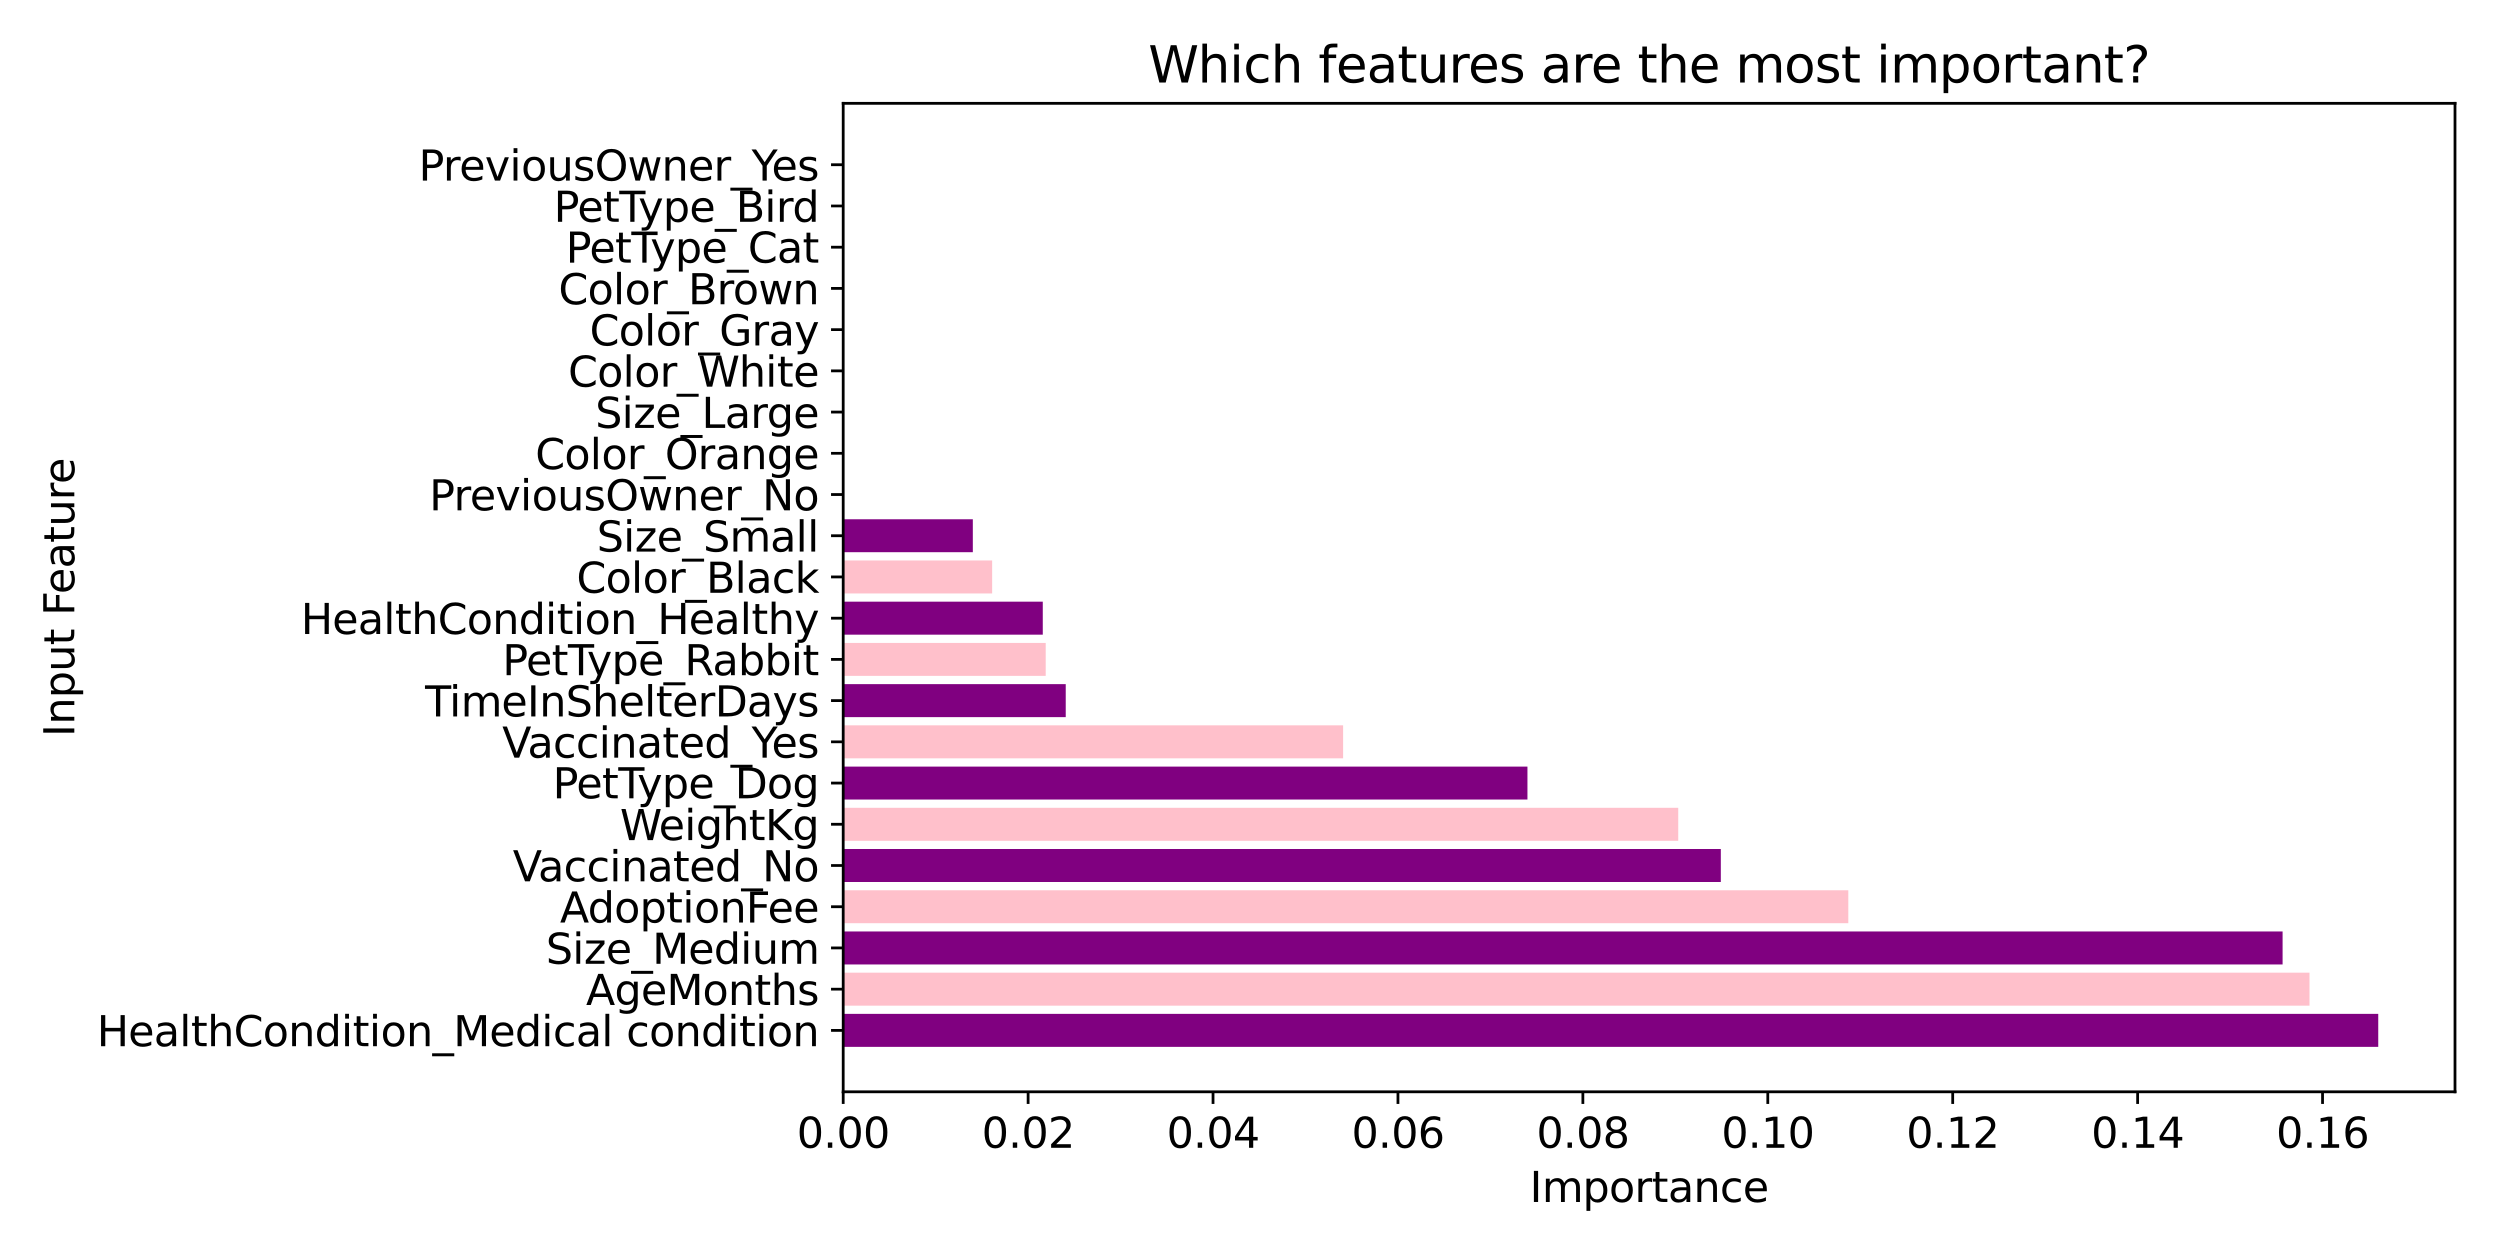 <?xml version="1.0" encoding="utf-8" standalone="no"?>
<!DOCTYPE svg PUBLIC "-//W3C//DTD SVG 1.1//EN"
  "http://www.w3.org/Graphics/SVG/1.1/DTD/svg11.dtd">
<svg xmlns:xlink="http://www.w3.org/1999/xlink" width="720pt" height="360pt" viewBox="0 0 720 360" xmlns="http://www.w3.org/2000/svg" version="1.1">
 <defs>
  <style type="text/css">*{stroke-linejoin: round; stroke-linecap: butt}</style>
 </defs>
 <g id="figure_1">
  <g id="patch_1">
   <path d="M 0 360 
L 720 360 
L 720 0 
L 0 0 
z
" style="fill: #ffffff"/>
  </g>
  <g id="axes_1">
   <g id="patch_2">
    <path d="M 242.84 314.44 
L 707.04 314.44 
L 707.04 29.76 
L 242.84 29.76 
z
" style="fill: #ffffff"/>
   </g>
   <g id="patch_3">
    <path d="M 242.84 301.5 
L 684.935 301.5 
L 684.935 292.003 
L 242.84 292.003 
z
" clip-path="url(#pe2d2acebce)" style="fill: #800080"/>
   </g>
   <g id="patch_4">
    <path d="M 242.84 289.628 
L 665.137 289.628 
L 665.137 280.131 
L 242.84 280.131 
z
" clip-path="url(#pe2d2acebce)" style="fill: #ffc0cb"/>
   </g>
   <g id="patch_5">
    <path d="M 242.84 277.757 
L 657.387 277.757 
L 657.387 268.26 
L 242.84 268.26 
z
" clip-path="url(#pe2d2acebce)" style="fill: #800080"/>
   </g>
   <g id="patch_6">
    <path d="M 242.84 265.885 
L 532.309 265.885 
L 532.309 256.388 
L 242.84 256.388 
z
" clip-path="url(#pe2d2acebce)" style="fill: #ffc0cb"/>
   </g>
   <g id="patch_7">
    <path d="M 242.84 254.014 
L 495.596 254.014 
L 495.596 244.517 
L 242.84 244.517 
z
" clip-path="url(#pe2d2acebce)" style="fill: #800080"/>
   </g>
   <g id="patch_8">
    <path d="M 242.84 242.142 
L 483.33 242.142 
L 483.33 232.645 
L 242.84 232.645 
z
" clip-path="url(#pe2d2acebce)" style="fill: #ffc0cb"/>
   </g>
   <g id="patch_9">
    <path d="M 242.84 230.271 
L 439.904 230.271 
L 439.904 220.773 
L 242.84 220.773 
z
" clip-path="url(#pe2d2acebce)" style="fill: #800080"/>
   </g>
   <g id="patch_10">
    <path d="M 242.84 218.399 
L 386.817 218.399 
L 386.817 208.902 
L 242.84 208.902 
z
" clip-path="url(#pe2d2acebce)" style="fill: #ffc0cb"/>
   </g>
   <g id="patch_11">
    <path d="M 242.84 206.528 
L 306.932 206.528 
L 306.932 197.03 
L 242.84 197.03 
z
" clip-path="url(#pe2d2acebce)" style="fill: #800080"/>
   </g>
   <g id="patch_12">
    <path d="M 242.84 194.656 
L 301.166 194.656 
L 301.166 185.159 
L 242.84 185.159 
z
" clip-path="url(#pe2d2acebce)" style="fill: #ffc0cb"/>
   </g>
   <g id="patch_13">
    <path d="M 242.84 182.784 
L 300.32 182.784 
L 300.32 173.287 
L 242.84 173.287 
z
" clip-path="url(#pe2d2acebce)" style="fill: #800080"/>
   </g>
   <g id="patch_14">
    <path d="M 242.84 170.913 
L 285.738 170.913 
L 285.738 161.416 
L 242.84 161.416 
z
" clip-path="url(#pe2d2acebce)" style="fill: #ffc0cb"/>
   </g>
   <g id="patch_15">
    <path d="M 242.84 159.041 
L 280.175 159.041 
L 280.175 149.544 
L 242.84 149.544 
z
" clip-path="url(#pe2d2acebce)" style="fill: #800080"/>
   </g>
   <g id="patch_16">
    <path d="M 242.84 147.17 
L 242.84 147.17 
L 242.84 137.672 
L 242.84 137.672 
z
" clip-path="url(#pe2d2acebce)" style="fill: #ffc0cb"/>
   </g>
   <g id="patch_17">
    <path d="M 242.84 135.298 
L 242.84 135.298 
L 242.84 125.801 
L 242.84 125.801 
z
" clip-path="url(#pe2d2acebce)" style="fill: #800080"/>
   </g>
   <g id="patch_18">
    <path d="M 242.84 123.427 
L 242.84 123.427 
L 242.84 113.929 
L 242.84 113.929 
z
" clip-path="url(#pe2d2acebce)" style="fill: #ffc0cb"/>
   </g>
   <g id="patch_19">
    <path d="M 242.84 111.555 
L 242.84 111.555 
L 242.84 102.058 
L 242.84 102.058 
z
" clip-path="url(#pe2d2acebce)" style="fill: #800080"/>
   </g>
   <g id="patch_20">
    <path d="M 242.84 99.683 
L 242.84 99.683 
L 242.84 90.186 
L 242.84 90.186 
z
" clip-path="url(#pe2d2acebce)" style="fill: #ffc0cb"/>
   </g>
   <g id="patch_21">
    <path d="M 242.84 87.812 
L 242.84 87.812 
L 242.84 78.315 
L 242.84 78.315 
z
" clip-path="url(#pe2d2acebce)" style="fill: #800080"/>
   </g>
   <g id="patch_22">
    <path d="M 242.84 75.94 
L 242.84 75.94 
L 242.84 66.443 
L 242.84 66.443 
z
" clip-path="url(#pe2d2acebce)" style="fill: #ffc0cb"/>
   </g>
   <g id="patch_23">
    <path d="M 242.84 64.069 
L 242.84 64.069 
L 242.84 54.572 
L 242.84 54.572 
z
" clip-path="url(#pe2d2acebce)" style="fill: #800080"/>
   </g>
   <g id="patch_24">
    <path d="M 242.84 52.197 
L 242.84 52.197 
L 242.84 42.7 
L 242.84 42.7 
z
" clip-path="url(#pe2d2acebce)" style="fill: #ffc0cb"/>
   </g>
   <g id="matplotlib.axis_1">
    <g id="xtick_1">
     <g id="line2d_1">
      <defs>
       <path id="meb80428a26" d="M 0 0 
L 0 3.5 
" style="stroke: #000000; stroke-width: 0.8"/>
      </defs>
      <g>
       <use xlink:href="#meb80428a26" x="242.84" y="314.44" style="stroke: #000000; stroke-width: 0.8"/>
      </g>
     </g>
     <g id="text_1">
      <!-- 0.00 -->
      <g transform="translate(229.481 330.558) scale(0.12 -0.12)">
       <defs>
        <path id="DejaVuSans-30" d="M 2034 4250 
Q 1547 4250 1301 3770 
Q 1056 3291 1056 2328 
Q 1056 1369 1301 889 
Q 1547 409 2034 409 
Q 2525 409 2770 889 
Q 3016 1369 3016 2328 
Q 3016 3291 2770 3770 
Q 2525 4250 2034 4250 
z
M 2034 4750 
Q 2819 4750 3233 4129 
Q 3647 3509 3647 2328 
Q 3647 1150 3233 529 
Q 2819 -91 2034 -91 
Q 1250 -91 836 529 
Q 422 1150 422 2328 
Q 422 3509 836 4129 
Q 1250 4750 2034 4750 
z
" transform="scale(0.016)"/>
        <path id="DejaVuSans-2e" d="M 684 794 
L 1344 794 
L 1344 0 
L 684 0 
L 684 794 
z
" transform="scale(0.016)"/>
       </defs>
       <use xlink:href="#DejaVuSans-30"/>
       <use xlink:href="#DejaVuSans-2e" x="63.623"/>
       <use xlink:href="#DejaVuSans-30" x="95.41"/>
       <use xlink:href="#DejaVuSans-30" x="159.033"/>
      </g>
     </g>
    </g>
    <g id="xtick_2">
     <g id="line2d_2">
      <g>
       <use xlink:href="#meb80428a26" x="296.097" y="314.44" style="stroke: #000000; stroke-width: 0.8"/>
      </g>
     </g>
     <g id="text_2">
      <!-- 0.02 -->
      <g transform="translate(282.737 330.558) scale(0.12 -0.12)">
       <defs>
        <path id="DejaVuSans-32" d="M 1228 531 
L 3431 531 
L 3431 0 
L 469 0 
L 469 531 
Q 828 903 1448 1529 
Q 2069 2156 2228 2338 
Q 2531 2678 2651 2914 
Q 2772 3150 2772 3378 
Q 2772 3750 2511 3984 
Q 2250 4219 1831 4219 
Q 1534 4219 1204 4116 
Q 875 4013 500 3803 
L 500 4441 
Q 881 4594 1212 4672 
Q 1544 4750 1819 4750 
Q 2544 4750 2975 4387 
Q 3406 4025 3406 3419 
Q 3406 3131 3298 2873 
Q 3191 2616 2906 2266 
Q 2828 2175 2409 1742 
Q 1991 1309 1228 531 
z
" transform="scale(0.016)"/>
       </defs>
       <use xlink:href="#DejaVuSans-30"/>
       <use xlink:href="#DejaVuSans-2e" x="63.623"/>
       <use xlink:href="#DejaVuSans-30" x="95.41"/>
       <use xlink:href="#DejaVuSans-32" x="159.033"/>
      </g>
     </g>
    </g>
    <g id="xtick_3">
     <g id="line2d_3">
      <g>
       <use xlink:href="#meb80428a26" x="349.353" y="314.44" style="stroke: #000000; stroke-width: 0.8"/>
      </g>
     </g>
     <g id="text_3">
      <!-- 0.04 -->
      <g transform="translate(335.994 330.558) scale(0.12 -0.12)">
       <defs>
        <path id="DejaVuSans-34" d="M 2419 4116 
L 825 1625 
L 2419 1625 
L 2419 4116 
z
M 2253 4666 
L 3047 4666 
L 3047 1625 
L 3713 1625 
L 3713 1100 
L 3047 1100 
L 3047 0 
L 2419 0 
L 2419 1100 
L 313 1100 
L 313 1709 
L 2253 4666 
z
" transform="scale(0.016)"/>
       </defs>
       <use xlink:href="#DejaVuSans-30"/>
       <use xlink:href="#DejaVuSans-2e" x="63.623"/>
       <use xlink:href="#DejaVuSans-30" x="95.41"/>
       <use xlink:href="#DejaVuSans-34" x="159.033"/>
      </g>
     </g>
    </g>
    <g id="xtick_4">
     <g id="line2d_4">
      <g>
       <use xlink:href="#meb80428a26" x="402.61" y="314.44" style="stroke: #000000; stroke-width: 0.8"/>
      </g>
     </g>
     <g id="text_4">
      <!-- 0.06 -->
      <g transform="translate(389.25 330.558) scale(0.12 -0.12)">
       <defs>
        <path id="DejaVuSans-36" d="M 2113 2584 
Q 1688 2584 1439 2293 
Q 1191 2003 1191 1497 
Q 1191 994 1439 701 
Q 1688 409 2113 409 
Q 2538 409 2786 701 
Q 3034 994 3034 1497 
Q 3034 2003 2786 2293 
Q 2538 2584 2113 2584 
z
M 3366 4563 
L 3366 3988 
Q 3128 4100 2886 4159 
Q 2644 4219 2406 4219 
Q 1781 4219 1451 3797 
Q 1122 3375 1075 2522 
Q 1259 2794 1537 2939 
Q 1816 3084 2150 3084 
Q 2853 3084 3261 2657 
Q 3669 2231 3669 1497 
Q 3669 778 3244 343 
Q 2819 -91 2113 -91 
Q 1303 -91 875 529 
Q 447 1150 447 2328 
Q 447 3434 972 4092 
Q 1497 4750 2381 4750 
Q 2619 4750 2861 4703 
Q 3103 4656 3366 4563 
z
" transform="scale(0.016)"/>
       </defs>
       <use xlink:href="#DejaVuSans-30"/>
       <use xlink:href="#DejaVuSans-2e" x="63.623"/>
       <use xlink:href="#DejaVuSans-30" x="95.41"/>
       <use xlink:href="#DejaVuSans-36" x="159.033"/>
      </g>
     </g>
    </g>
    <g id="xtick_5">
     <g id="line2d_5">
      <g>
       <use xlink:href="#meb80428a26" x="455.866" y="314.44" style="stroke: #000000; stroke-width: 0.8"/>
      </g>
     </g>
     <g id="text_5">
      <!-- 0.08 -->
      <g transform="translate(442.507 330.558) scale(0.12 -0.12)">
       <defs>
        <path id="DejaVuSans-38" d="M 2034 2216 
Q 1584 2216 1326 1975 
Q 1069 1734 1069 1313 
Q 1069 891 1326 650 
Q 1584 409 2034 409 
Q 2484 409 2743 651 
Q 3003 894 3003 1313 
Q 3003 1734 2745 1975 
Q 2488 2216 2034 2216 
z
M 1403 2484 
Q 997 2584 770 2862 
Q 544 3141 544 3541 
Q 544 4100 942 4425 
Q 1341 4750 2034 4750 
Q 2731 4750 3128 4425 
Q 3525 4100 3525 3541 
Q 3525 3141 3298 2862 
Q 3072 2584 2669 2484 
Q 3125 2378 3379 2068 
Q 3634 1759 3634 1313 
Q 3634 634 3220 271 
Q 2806 -91 2034 -91 
Q 1263 -91 848 271 
Q 434 634 434 1313 
Q 434 1759 690 2068 
Q 947 2378 1403 2484 
z
M 1172 3481 
Q 1172 3119 1398 2916 
Q 1625 2713 2034 2713 
Q 2441 2713 2670 2916 
Q 2900 3119 2900 3481 
Q 2900 3844 2670 4047 
Q 2441 4250 2034 4250 
Q 1625 4250 1398 4047 
Q 1172 3844 1172 3481 
z
" transform="scale(0.016)"/>
       </defs>
       <use xlink:href="#DejaVuSans-30"/>
       <use xlink:href="#DejaVuSans-2e" x="63.623"/>
       <use xlink:href="#DejaVuSans-30" x="95.41"/>
       <use xlink:href="#DejaVuSans-38" x="159.033"/>
      </g>
     </g>
    </g>
    <g id="xtick_6">
     <g id="line2d_6">
      <g>
       <use xlink:href="#meb80428a26" x="509.123" y="314.44" style="stroke: #000000; stroke-width: 0.8"/>
      </g>
     </g>
     <g id="text_6">
      <!-- 0.10 -->
      <g transform="translate(495.763 330.558) scale(0.12 -0.12)">
       <defs>
        <path id="DejaVuSans-31" d="M 794 531 
L 1825 531 
L 1825 4091 
L 703 3866 
L 703 4441 
L 1819 4666 
L 2450 4666 
L 2450 531 
L 3481 531 
L 3481 0 
L 794 0 
L 794 531 
z
" transform="scale(0.016)"/>
       </defs>
       <use xlink:href="#DejaVuSans-30"/>
       <use xlink:href="#DejaVuSans-2e" x="63.623"/>
       <use xlink:href="#DejaVuSans-31" x="95.41"/>
       <use xlink:href="#DejaVuSans-30" x="159.033"/>
      </g>
     </g>
    </g>
    <g id="xtick_7">
     <g id="line2d_7">
      <g>
       <use xlink:href="#meb80428a26" x="562.379" y="314.44" style="stroke: #000000; stroke-width: 0.8"/>
      </g>
     </g>
     <g id="text_7">
      <!-- 0.12 -->
      <g transform="translate(549.02 330.558) scale(0.12 -0.12)">
       <use xlink:href="#DejaVuSans-30"/>
       <use xlink:href="#DejaVuSans-2e" x="63.623"/>
       <use xlink:href="#DejaVuSans-31" x="95.41"/>
       <use xlink:href="#DejaVuSans-32" x="159.033"/>
      </g>
     </g>
    </g>
    <g id="xtick_8">
     <g id="line2d_8">
      <g>
       <use xlink:href="#meb80428a26" x="615.636" y="314.44" style="stroke: #000000; stroke-width: 0.8"/>
      </g>
     </g>
     <g id="text_8">
      <!-- 0.14 -->
      <g transform="translate(602.276 330.558) scale(0.12 -0.12)">
       <use xlink:href="#DejaVuSans-30"/>
       <use xlink:href="#DejaVuSans-2e" x="63.623"/>
       <use xlink:href="#DejaVuSans-31" x="95.41"/>
       <use xlink:href="#DejaVuSans-34" x="159.033"/>
      </g>
     </g>
    </g>
    <g id="xtick_9">
     <g id="line2d_9">
      <g>
       <use xlink:href="#meb80428a26" x="668.892" y="314.44" style="stroke: #000000; stroke-width: 0.8"/>
      </g>
     </g>
     <g id="text_9">
      <!-- 0.16 -->
      <g transform="translate(655.533 330.558) scale(0.12 -0.12)">
       <use xlink:href="#DejaVuSans-30"/>
       <use xlink:href="#DejaVuSans-2e" x="63.623"/>
       <use xlink:href="#DejaVuSans-31" x="95.41"/>
       <use xlink:href="#DejaVuSans-36" x="159.033"/>
      </g>
     </g>
    </g>
    <g id="text_10">
     <!-- Importance -->
     <g transform="translate(440.556 346.172) scale(0.12 -0.12)">
      <defs>
       <path id="DejaVuSans-49" d="M 628 4666 
L 1259 4666 
L 1259 0 
L 628 0 
L 628 4666 
z
" transform="scale(0.016)"/>
       <path id="DejaVuSans-6d" d="M 3328 2828 
Q 3544 3216 3844 3400 
Q 4144 3584 4550 3584 
Q 5097 3584 5394 3201 
Q 5691 2819 5691 2113 
L 5691 0 
L 5113 0 
L 5113 2094 
Q 5113 2597 4934 2840 
Q 4756 3084 4391 3084 
Q 3944 3084 3684 2787 
Q 3425 2491 3425 1978 
L 3425 0 
L 2847 0 
L 2847 2094 
Q 2847 2600 2669 2842 
Q 2491 3084 2119 3084 
Q 1678 3084 1418 2786 
Q 1159 2488 1159 1978 
L 1159 0 
L 581 0 
L 581 3500 
L 1159 3500 
L 1159 2956 
Q 1356 3278 1631 3431 
Q 1906 3584 2284 3584 
Q 2666 3584 2933 3390 
Q 3200 3197 3328 2828 
z
" transform="scale(0.016)"/>
       <path id="DejaVuSans-70" d="M 1159 525 
L 1159 -1331 
L 581 -1331 
L 581 3500 
L 1159 3500 
L 1159 2969 
Q 1341 3281 1617 3432 
Q 1894 3584 2278 3584 
Q 2916 3584 3314 3078 
Q 3713 2572 3713 1747 
Q 3713 922 3314 415 
Q 2916 -91 2278 -91 
Q 1894 -91 1617 61 
Q 1341 213 1159 525 
z
M 3116 1747 
Q 3116 2381 2855 2742 
Q 2594 3103 2138 3103 
Q 1681 3103 1420 2742 
Q 1159 2381 1159 1747 
Q 1159 1113 1420 752 
Q 1681 391 2138 391 
Q 2594 391 2855 752 
Q 3116 1113 3116 1747 
z
" transform="scale(0.016)"/>
       <path id="DejaVuSans-6f" d="M 1959 3097 
Q 1497 3097 1228 2736 
Q 959 2375 959 1747 
Q 959 1119 1226 758 
Q 1494 397 1959 397 
Q 2419 397 2687 759 
Q 2956 1122 2956 1747 
Q 2956 2369 2687 2733 
Q 2419 3097 1959 3097 
z
M 1959 3584 
Q 2709 3584 3137 3096 
Q 3566 2609 3566 1747 
Q 3566 888 3137 398 
Q 2709 -91 1959 -91 
Q 1206 -91 779 398 
Q 353 888 353 1747 
Q 353 2609 779 3096 
Q 1206 3584 1959 3584 
z
" transform="scale(0.016)"/>
       <path id="DejaVuSans-72" d="M 2631 2963 
Q 2534 3019 2420 3045 
Q 2306 3072 2169 3072 
Q 1681 3072 1420 2755 
Q 1159 2438 1159 1844 
L 1159 0 
L 581 0 
L 581 3500 
L 1159 3500 
L 1159 2956 
Q 1341 3275 1631 3429 
Q 1922 3584 2338 3584 
Q 2397 3584 2469 3576 
Q 2541 3569 2628 3553 
L 2631 2963 
z
" transform="scale(0.016)"/>
       <path id="DejaVuSans-74" d="M 1172 4494 
L 1172 3500 
L 2356 3500 
L 2356 3053 
L 1172 3053 
L 1172 1153 
Q 1172 725 1289 603 
Q 1406 481 1766 481 
L 2356 481 
L 2356 0 
L 1766 0 
Q 1100 0 847 248 
Q 594 497 594 1153 
L 594 3053 
L 172 3053 
L 172 3500 
L 594 3500 
L 594 4494 
L 1172 4494 
z
" transform="scale(0.016)"/>
       <path id="DejaVuSans-61" d="M 2194 1759 
Q 1497 1759 1228 1600 
Q 959 1441 959 1056 
Q 959 750 1161 570 
Q 1363 391 1709 391 
Q 2188 391 2477 730 
Q 2766 1069 2766 1631 
L 2766 1759 
L 2194 1759 
z
M 3341 1997 
L 3341 0 
L 2766 0 
L 2766 531 
Q 2569 213 2275 61 
Q 1981 -91 1556 -91 
Q 1019 -91 701 211 
Q 384 513 384 1019 
Q 384 1609 779 1909 
Q 1175 2209 1959 2209 
L 2766 2209 
L 2766 2266 
Q 2766 2663 2505 2880 
Q 2244 3097 1772 3097 
Q 1472 3097 1187 3025 
Q 903 2953 641 2809 
L 641 3341 
Q 956 3463 1253 3523 
Q 1550 3584 1831 3584 
Q 2591 3584 2966 3190 
Q 3341 2797 3341 1997 
z
" transform="scale(0.016)"/>
       <path id="DejaVuSans-6e" d="M 3513 2113 
L 3513 0 
L 2938 0 
L 2938 2094 
Q 2938 2591 2744 2837 
Q 2550 3084 2163 3084 
Q 1697 3084 1428 2787 
Q 1159 2491 1159 1978 
L 1159 0 
L 581 0 
L 581 3500 
L 1159 3500 
L 1159 2956 
Q 1366 3272 1645 3428 
Q 1925 3584 2291 3584 
Q 2894 3584 3203 3211 
Q 3513 2838 3513 2113 
z
" transform="scale(0.016)"/>
       <path id="DejaVuSans-63" d="M 3122 3366 
L 3122 2828 
Q 2878 2963 2633 3030 
Q 2388 3097 2138 3097 
Q 1578 3097 1268 2742 
Q 959 2388 959 1747 
Q 959 1106 1268 751 
Q 1578 397 2138 397 
Q 2388 397 2633 464 
Q 2878 531 3122 666 
L 3122 134 
Q 2881 22 2623 -34 
Q 2366 -91 2075 -91 
Q 1284 -91 818 406 
Q 353 903 353 1747 
Q 353 2603 823 3093 
Q 1294 3584 2113 3584 
Q 2378 3584 2631 3529 
Q 2884 3475 3122 3366 
z
" transform="scale(0.016)"/>
       <path id="DejaVuSans-65" d="M 3597 1894 
L 3597 1613 
L 953 1613 
Q 991 1019 1311 708 
Q 1631 397 2203 397 
Q 2534 397 2845 478 
Q 3156 559 3463 722 
L 3463 178 
Q 3153 47 2828 -22 
Q 2503 -91 2169 -91 
Q 1331 -91 842 396 
Q 353 884 353 1716 
Q 353 2575 817 3079 
Q 1281 3584 2069 3584 
Q 2775 3584 3186 3129 
Q 3597 2675 3597 1894 
z
M 3022 2063 
Q 3016 2534 2758 2815 
Q 2500 3097 2075 3097 
Q 1594 3097 1305 2825 
Q 1016 2553 972 2059 
L 3022 2063 
z
" transform="scale(0.016)"/>
      </defs>
      <use xlink:href="#DejaVuSans-49"/>
      <use xlink:href="#DejaVuSans-6d" x="29.492"/>
      <use xlink:href="#DejaVuSans-70" x="126.904"/>
      <use xlink:href="#DejaVuSans-6f" x="190.381"/>
      <use xlink:href="#DejaVuSans-72" x="251.562"/>
      <use xlink:href="#DejaVuSans-74" x="292.676"/>
      <use xlink:href="#DejaVuSans-61" x="331.885"/>
      <use xlink:href="#DejaVuSans-6e" x="393.164"/>
      <use xlink:href="#DejaVuSans-63" x="456.543"/>
      <use xlink:href="#DejaVuSans-65" x="511.523"/>
     </g>
    </g>
   </g>
   <g id="matplotlib.axis_2">
    <g id="ytick_1">
     <g id="line2d_10">
      <defs>
       <path id="m327d551a39" d="M 0 0 
L -3.5 0 
" style="stroke: #000000; stroke-width: 0.8"/>
      </defs>
      <g>
       <use xlink:href="#m327d551a39" x="242.84" y="296.751" style="stroke: #000000; stroke-width: 0.8"/>
      </g>
     </g>
     <g id="text_11">
      <!-- HealthCondition_Medical condition -->
      <g transform="translate(27.899 301.31) scale(0.12 -0.12)">
       <defs>
        <path id="DejaVuSans-48" d="M 628 4666 
L 1259 4666 
L 1259 2753 
L 3553 2753 
L 3553 4666 
L 4184 4666 
L 4184 0 
L 3553 0 
L 3553 2222 
L 1259 2222 
L 1259 0 
L 628 0 
L 628 4666 
z
" transform="scale(0.016)"/>
        <path id="DejaVuSans-6c" d="M 603 4863 
L 1178 4863 
L 1178 0 
L 603 0 
L 603 4863 
z
" transform="scale(0.016)"/>
        <path id="DejaVuSans-68" d="M 3513 2113 
L 3513 0 
L 2938 0 
L 2938 2094 
Q 2938 2591 2744 2837 
Q 2550 3084 2163 3084 
Q 1697 3084 1428 2787 
Q 1159 2491 1159 1978 
L 1159 0 
L 581 0 
L 581 4863 
L 1159 4863 
L 1159 2956 
Q 1366 3272 1645 3428 
Q 1925 3584 2291 3584 
Q 2894 3584 3203 3211 
Q 3513 2838 3513 2113 
z
" transform="scale(0.016)"/>
        <path id="DejaVuSans-43" d="M 4122 4306 
L 4122 3641 
Q 3803 3938 3442 4084 
Q 3081 4231 2675 4231 
Q 1875 4231 1450 3742 
Q 1025 3253 1025 2328 
Q 1025 1406 1450 917 
Q 1875 428 2675 428 
Q 3081 428 3442 575 
Q 3803 722 4122 1019 
L 4122 359 
Q 3791 134 3420 21 
Q 3050 -91 2638 -91 
Q 1578 -91 968 557 
Q 359 1206 359 2328 
Q 359 3453 968 4101 
Q 1578 4750 2638 4750 
Q 3056 4750 3426 4639 
Q 3797 4528 4122 4306 
z
" transform="scale(0.016)"/>
        <path id="DejaVuSans-64" d="M 2906 2969 
L 2906 4863 
L 3481 4863 
L 3481 0 
L 2906 0 
L 2906 525 
Q 2725 213 2448 61 
Q 2172 -91 1784 -91 
Q 1150 -91 751 415 
Q 353 922 353 1747 
Q 353 2572 751 3078 
Q 1150 3584 1784 3584 
Q 2172 3584 2448 3432 
Q 2725 3281 2906 2969 
z
M 947 1747 
Q 947 1113 1208 752 
Q 1469 391 1925 391 
Q 2381 391 2643 752 
Q 2906 1113 2906 1747 
Q 2906 2381 2643 2742 
Q 2381 3103 1925 3103 
Q 1469 3103 1208 2742 
Q 947 2381 947 1747 
z
" transform="scale(0.016)"/>
        <path id="DejaVuSans-69" d="M 603 3500 
L 1178 3500 
L 1178 0 
L 603 0 
L 603 3500 
z
M 603 4863 
L 1178 4863 
L 1178 4134 
L 603 4134 
L 603 4863 
z
" transform="scale(0.016)"/>
        <path id="DejaVuSans-5f" d="M 3263 -1063 
L 3263 -1509 
L -63 -1509 
L -63 -1063 
L 3263 -1063 
z
" transform="scale(0.016)"/>
        <path id="DejaVuSans-4d" d="M 628 4666 
L 1569 4666 
L 2759 1491 
L 3956 4666 
L 4897 4666 
L 4897 0 
L 4281 0 
L 4281 4097 
L 3078 897 
L 2444 897 
L 1241 4097 
L 1241 0 
L 628 0 
L 628 4666 
z
" transform="scale(0.016)"/>
        <path id="DejaVuSans-20" transform="scale(0.016)"/>
       </defs>
       <use xlink:href="#DejaVuSans-48"/>
       <use xlink:href="#DejaVuSans-65" x="75.195"/>
       <use xlink:href="#DejaVuSans-61" x="136.719"/>
       <use xlink:href="#DejaVuSans-6c" x="197.998"/>
       <use xlink:href="#DejaVuSans-74" x="225.781"/>
       <use xlink:href="#DejaVuSans-68" x="264.99"/>
       <use xlink:href="#DejaVuSans-43" x="328.369"/>
       <use xlink:href="#DejaVuSans-6f" x="398.193"/>
       <use xlink:href="#DejaVuSans-6e" x="459.375"/>
       <use xlink:href="#DejaVuSans-64" x="522.754"/>
       <use xlink:href="#DejaVuSans-69" x="586.23"/>
       <use xlink:href="#DejaVuSans-74" x="614.014"/>
       <use xlink:href="#DejaVuSans-69" x="653.223"/>
       <use xlink:href="#DejaVuSans-6f" x="681.006"/>
       <use xlink:href="#DejaVuSans-6e" x="742.188"/>
       <use xlink:href="#DejaVuSans-5f" x="805.566"/>
       <use xlink:href="#DejaVuSans-4d" x="855.566"/>
       <use xlink:href="#DejaVuSans-65" x="941.846"/>
       <use xlink:href="#DejaVuSans-64" x="1003.369"/>
       <use xlink:href="#DejaVuSans-69" x="1066.846"/>
       <use xlink:href="#DejaVuSans-63" x="1094.629"/>
       <use xlink:href="#DejaVuSans-61" x="1149.609"/>
       <use xlink:href="#DejaVuSans-6c" x="1210.889"/>
       <use xlink:href="#DejaVuSans-20" x="1238.672"/>
       <use xlink:href="#DejaVuSans-63" x="1270.459"/>
       <use xlink:href="#DejaVuSans-6f" x="1325.439"/>
       <use xlink:href="#DejaVuSans-6e" x="1386.621"/>
       <use xlink:href="#DejaVuSans-64" x="1450"/>
       <use xlink:href="#DejaVuSans-69" x="1513.477"/>
       <use xlink:href="#DejaVuSans-74" x="1541.26"/>
       <use xlink:href="#DejaVuSans-69" x="1580.469"/>
       <use xlink:href="#DejaVuSans-6f" x="1608.252"/>
       <use xlink:href="#DejaVuSans-6e" x="1669.434"/>
      </g>
     </g>
    </g>
    <g id="ytick_2">
     <g id="line2d_11">
      <g>
       <use xlink:href="#m327d551a39" x="242.84" y="284.88" style="stroke: #000000; stroke-width: 0.8"/>
      </g>
     </g>
     <g id="text_12">
      <!-- AgeMonths -->
      <g transform="translate(168.768 289.439) scale(0.12 -0.12)">
       <defs>
        <path id="DejaVuSans-41" d="M 2188 4044 
L 1331 1722 
L 3047 1722 
L 2188 4044 
z
M 1831 4666 
L 2547 4666 
L 4325 0 
L 3669 0 
L 3244 1197 
L 1141 1197 
L 716 0 
L 50 0 
L 1831 4666 
z
" transform="scale(0.016)"/>
        <path id="DejaVuSans-67" d="M 2906 1791 
Q 2906 2416 2648 2759 
Q 2391 3103 1925 3103 
Q 1463 3103 1205 2759 
Q 947 2416 947 1791 
Q 947 1169 1205 825 
Q 1463 481 1925 481 
Q 2391 481 2648 825 
Q 2906 1169 2906 1791 
z
M 3481 434 
Q 3481 -459 3084 -895 
Q 2688 -1331 1869 -1331 
Q 1566 -1331 1297 -1286 
Q 1028 -1241 775 -1147 
L 775 -588 
Q 1028 -725 1275 -790 
Q 1522 -856 1778 -856 
Q 2344 -856 2625 -561 
Q 2906 -266 2906 331 
L 2906 616 
Q 2728 306 2450 153 
Q 2172 0 1784 0 
Q 1141 0 747 490 
Q 353 981 353 1791 
Q 353 2603 747 3093 
Q 1141 3584 1784 3584 
Q 2172 3584 2450 3431 
Q 2728 3278 2906 2969 
L 2906 3500 
L 3481 3500 
L 3481 434 
z
" transform="scale(0.016)"/>
        <path id="DejaVuSans-73" d="M 2834 3397 
L 2834 2853 
Q 2591 2978 2328 3040 
Q 2066 3103 1784 3103 
Q 1356 3103 1142 2972 
Q 928 2841 928 2578 
Q 928 2378 1081 2264 
Q 1234 2150 1697 2047 
L 1894 2003 
Q 2506 1872 2764 1633 
Q 3022 1394 3022 966 
Q 3022 478 2636 193 
Q 2250 -91 1575 -91 
Q 1294 -91 989 -36 
Q 684 19 347 128 
L 347 722 
Q 666 556 975 473 
Q 1284 391 1588 391 
Q 1994 391 2212 530 
Q 2431 669 2431 922 
Q 2431 1156 2273 1281 
Q 2116 1406 1581 1522 
L 1381 1569 
Q 847 1681 609 1914 
Q 372 2147 372 2553 
Q 372 3047 722 3315 
Q 1072 3584 1716 3584 
Q 2034 3584 2315 3537 
Q 2597 3491 2834 3397 
z
" transform="scale(0.016)"/>
       </defs>
       <use xlink:href="#DejaVuSans-41"/>
       <use xlink:href="#DejaVuSans-67" x="68.408"/>
       <use xlink:href="#DejaVuSans-65" x="131.885"/>
       <use xlink:href="#DejaVuSans-4d" x="193.408"/>
       <use xlink:href="#DejaVuSans-6f" x="279.688"/>
       <use xlink:href="#DejaVuSans-6e" x="340.869"/>
       <use xlink:href="#DejaVuSans-74" x="404.248"/>
       <use xlink:href="#DejaVuSans-68" x="443.457"/>
       <use xlink:href="#DejaVuSans-73" x="506.836"/>
      </g>
     </g>
    </g>
    <g id="ytick_3">
     <g id="line2d_12">
      <g>
       <use xlink:href="#m327d551a39" x="242.84" y="273.008" style="stroke: #000000; stroke-width: 0.8"/>
      </g>
     </g>
     <g id="text_13">
      <!-- Size_Medium -->
      <g transform="translate(157.223 277.567) scale(0.12 -0.12)">
       <defs>
        <path id="DejaVuSans-53" d="M 3425 4513 
L 3425 3897 
Q 3066 4069 2747 4153 
Q 2428 4238 2131 4238 
Q 1616 4238 1336 4038 
Q 1056 3838 1056 3469 
Q 1056 3159 1242 3001 
Q 1428 2844 1947 2747 
L 2328 2669 
Q 3034 2534 3370 2195 
Q 3706 1856 3706 1288 
Q 3706 609 3251 259 
Q 2797 -91 1919 -91 
Q 1588 -91 1214 -16 
Q 841 59 441 206 
L 441 856 
Q 825 641 1194 531 
Q 1563 422 1919 422 
Q 2459 422 2753 634 
Q 3047 847 3047 1241 
Q 3047 1584 2836 1778 
Q 2625 1972 2144 2069 
L 1759 2144 
Q 1053 2284 737 2584 
Q 422 2884 422 3419 
Q 422 4038 858 4394 
Q 1294 4750 2059 4750 
Q 2388 4750 2728 4690 
Q 3069 4631 3425 4513 
z
" transform="scale(0.016)"/>
        <path id="DejaVuSans-7a" d="M 353 3500 
L 3084 3500 
L 3084 2975 
L 922 459 
L 3084 459 
L 3084 0 
L 275 0 
L 275 525 
L 2438 3041 
L 353 3041 
L 353 3500 
z
" transform="scale(0.016)"/>
        <path id="DejaVuSans-75" d="M 544 1381 
L 544 3500 
L 1119 3500 
L 1119 1403 
Q 1119 906 1312 657 
Q 1506 409 1894 409 
Q 2359 409 2629 706 
Q 2900 1003 2900 1516 
L 2900 3500 
L 3475 3500 
L 3475 0 
L 2900 0 
L 2900 538 
Q 2691 219 2414 64 
Q 2138 -91 1772 -91 
Q 1169 -91 856 284 
Q 544 659 544 1381 
z
M 1991 3584 
L 1991 3584 
z
" transform="scale(0.016)"/>
       </defs>
       <use xlink:href="#DejaVuSans-53"/>
       <use xlink:href="#DejaVuSans-69" x="63.477"/>
       <use xlink:href="#DejaVuSans-7a" x="91.26"/>
       <use xlink:href="#DejaVuSans-65" x="143.75"/>
       <use xlink:href="#DejaVuSans-5f" x="205.273"/>
       <use xlink:href="#DejaVuSans-4d" x="255.273"/>
       <use xlink:href="#DejaVuSans-65" x="341.553"/>
       <use xlink:href="#DejaVuSans-64" x="403.076"/>
       <use xlink:href="#DejaVuSans-69" x="466.553"/>
       <use xlink:href="#DejaVuSans-75" x="494.336"/>
       <use xlink:href="#DejaVuSans-6d" x="557.715"/>
      </g>
     </g>
    </g>
    <g id="ytick_4">
     <g id="line2d_13">
      <g>
       <use xlink:href="#m327d551a39" x="242.84" y="261.137" style="stroke: #000000; stroke-width: 0.8"/>
      </g>
     </g>
     <g id="text_14">
      <!-- AdoptionFee -->
      <g transform="translate(161.268 265.696) scale(0.12 -0.12)">
       <defs>
        <path id="DejaVuSans-46" d="M 628 4666 
L 3309 4666 
L 3309 4134 
L 1259 4134 
L 1259 2759 
L 3109 2759 
L 3109 2228 
L 1259 2228 
L 1259 0 
L 628 0 
L 628 4666 
z
" transform="scale(0.016)"/>
       </defs>
       <use xlink:href="#DejaVuSans-41"/>
       <use xlink:href="#DejaVuSans-64" x="66.658"/>
       <use xlink:href="#DejaVuSans-6f" x="130.135"/>
       <use xlink:href="#DejaVuSans-70" x="191.316"/>
       <use xlink:href="#DejaVuSans-74" x="254.793"/>
       <use xlink:href="#DejaVuSans-69" x="294.002"/>
       <use xlink:href="#DejaVuSans-6f" x="321.785"/>
       <use xlink:href="#DejaVuSans-6e" x="382.967"/>
       <use xlink:href="#DejaVuSans-46" x="446.346"/>
       <use xlink:href="#DejaVuSans-65" x="498.365"/>
       <use xlink:href="#DejaVuSans-65" x="559.889"/>
      </g>
     </g>
    </g>
    <g id="ytick_5">
     <g id="line2d_14">
      <g>
       <use xlink:href="#m327d551a39" x="242.84" y="249.265" style="stroke: #000000; stroke-width: 0.8"/>
      </g>
     </g>
     <g id="text_15">
      <!-- Vaccinated_No -->
      <g transform="translate(147.692 253.824) scale(0.12 -0.12)">
       <defs>
        <path id="DejaVuSans-56" d="M 1831 0 
L 50 4666 
L 709 4666 
L 2188 738 
L 3669 4666 
L 4325 4666 
L 2547 0 
L 1831 0 
z
" transform="scale(0.016)"/>
        <path id="DejaVuSans-4e" d="M 628 4666 
L 1478 4666 
L 3547 763 
L 3547 4666 
L 4159 4666 
L 4159 0 
L 3309 0 
L 1241 3903 
L 1241 0 
L 628 0 
L 628 4666 
z
" transform="scale(0.016)"/>
       </defs>
       <use xlink:href="#DejaVuSans-56"/>
       <use xlink:href="#DejaVuSans-61" x="60.658"/>
       <use xlink:href="#DejaVuSans-63" x="121.938"/>
       <use xlink:href="#DejaVuSans-63" x="176.918"/>
       <use xlink:href="#DejaVuSans-69" x="231.898"/>
       <use xlink:href="#DejaVuSans-6e" x="259.682"/>
       <use xlink:href="#DejaVuSans-61" x="323.061"/>
       <use xlink:href="#DejaVuSans-74" x="384.34"/>
       <use xlink:href="#DejaVuSans-65" x="423.549"/>
       <use xlink:href="#DejaVuSans-64" x="485.072"/>
       <use xlink:href="#DejaVuSans-5f" x="548.549"/>
       <use xlink:href="#DejaVuSans-4e" x="598.549"/>
       <use xlink:href="#DejaVuSans-6f" x="673.354"/>
      </g>
     </g>
    </g>
    <g id="ytick_6">
     <g id="line2d_15">
      <g>
       <use xlink:href="#m327d551a39" x="242.84" y="237.394" style="stroke: #000000; stroke-width: 0.8"/>
      </g>
     </g>
     <g id="text_16">
      <!-- WeightKg -->
      <g transform="translate(178.548 241.953) scale(0.12 -0.12)">
       <defs>
        <path id="DejaVuSans-57" d="M 213 4666 
L 850 4666 
L 1831 722 
L 2809 4666 
L 3519 4666 
L 4500 722 
L 5478 4666 
L 6119 4666 
L 4947 0 
L 4153 0 
L 3169 4050 
L 2175 0 
L 1381 0 
L 213 4666 
z
" transform="scale(0.016)"/>
        <path id="DejaVuSans-4b" d="M 628 4666 
L 1259 4666 
L 1259 2694 
L 3353 4666 
L 4166 4666 
L 1850 2491 
L 4331 0 
L 3500 0 
L 1259 2247 
L 1259 0 
L 628 0 
L 628 4666 
z
" transform="scale(0.016)"/>
       </defs>
       <use xlink:href="#DejaVuSans-57"/>
       <use xlink:href="#DejaVuSans-65" x="93.002"/>
       <use xlink:href="#DejaVuSans-69" x="154.525"/>
       <use xlink:href="#DejaVuSans-67" x="182.309"/>
       <use xlink:href="#DejaVuSans-68" x="245.785"/>
       <use xlink:href="#DejaVuSans-74" x="309.164"/>
       <use xlink:href="#DejaVuSans-4b" x="348.373"/>
       <use xlink:href="#DejaVuSans-67" x="413.949"/>
      </g>
     </g>
    </g>
    <g id="ytick_7">
     <g id="line2d_16">
      <g>
       <use xlink:href="#m327d551a39" x="242.84" y="225.522" style="stroke: #000000; stroke-width: 0.8"/>
      </g>
     </g>
     <g id="text_17">
      <!-- PetType_Dog -->
      <g transform="translate(159.192 229.914) scale(0.12 -0.12)">
       <defs>
        <path id="DejaVuSans-50" d="M 1259 4147 
L 1259 2394 
L 2053 2394 
Q 2494 2394 2734 2622 
Q 2975 2850 2975 3272 
Q 2975 3691 2734 3919 
Q 2494 4147 2053 4147 
L 1259 4147 
z
M 628 4666 
L 2053 4666 
Q 2838 4666 3239 4311 
Q 3641 3956 3641 3272 
Q 3641 2581 3239 2228 
Q 2838 1875 2053 1875 
L 1259 1875 
L 1259 0 
L 628 0 
L 628 4666 
z
" transform="scale(0.016)"/>
        <path id="DejaVuSans-54" d="M -19 4666 
L 3928 4666 
L 3928 4134 
L 2272 4134 
L 2272 0 
L 1638 0 
L 1638 4134 
L -19 4134 
L -19 4666 
z
" transform="scale(0.016)"/>
        <path id="DejaVuSans-79" d="M 2059 -325 
Q 1816 -950 1584 -1140 
Q 1353 -1331 966 -1331 
L 506 -1331 
L 506 -850 
L 844 -850 
Q 1081 -850 1212 -737 
Q 1344 -625 1503 -206 
L 1606 56 
L 191 3500 
L 800 3500 
L 1894 763 
L 2988 3500 
L 3597 3500 
L 2059 -325 
z
" transform="scale(0.016)"/>
        <path id="DejaVuSans-44" d="M 1259 4147 
L 1259 519 
L 2022 519 
Q 2988 519 3436 956 
Q 3884 1394 3884 2338 
Q 3884 3275 3436 3711 
Q 2988 4147 2022 4147 
L 1259 4147 
z
M 628 4666 
L 1925 4666 
Q 3281 4666 3915 4102 
Q 4550 3538 4550 2338 
Q 4550 1131 3912 565 
Q 3275 0 1925 0 
L 628 0 
L 628 4666 
z
" transform="scale(0.016)"/>
       </defs>
       <use xlink:href="#DejaVuSans-50"/>
       <use xlink:href="#DejaVuSans-65" x="56.678"/>
       <use xlink:href="#DejaVuSans-74" x="118.201"/>
       <use xlink:href="#DejaVuSans-54" x="157.41"/>
       <use xlink:href="#DejaVuSans-79" x="202.869"/>
       <use xlink:href="#DejaVuSans-70" x="262.049"/>
       <use xlink:href="#DejaVuSans-65" x="325.525"/>
       <use xlink:href="#DejaVuSans-5f" x="387.049"/>
       <use xlink:href="#DejaVuSans-44" x="437.049"/>
       <use xlink:href="#DejaVuSans-6f" x="514.051"/>
       <use xlink:href="#DejaVuSans-67" x="575.232"/>
      </g>
     </g>
    </g>
    <g id="ytick_8">
     <g id="line2d_17">
      <g>
       <use xlink:href="#m327d551a39" x="242.84" y="213.65" style="stroke: #000000; stroke-width: 0.8"/>
      </g>
     </g>
     <g id="text_18">
      <!-- Vaccinated_Yes -->
      <g transform="translate(144.638 218.21) scale(0.12 -0.12)">
       <defs>
        <path id="DejaVuSans-59" d="M -13 4666 
L 666 4666 
L 1959 2747 
L 3244 4666 
L 3922 4666 
L 2272 2222 
L 2272 0 
L 1638 0 
L 1638 2222 
L -13 4666 
z
" transform="scale(0.016)"/>
       </defs>
       <use xlink:href="#DejaVuSans-56"/>
       <use xlink:href="#DejaVuSans-61" x="60.658"/>
       <use xlink:href="#DejaVuSans-63" x="121.938"/>
       <use xlink:href="#DejaVuSans-63" x="176.918"/>
       <use xlink:href="#DejaVuSans-69" x="231.898"/>
       <use xlink:href="#DejaVuSans-6e" x="259.682"/>
       <use xlink:href="#DejaVuSans-61" x="323.061"/>
       <use xlink:href="#DejaVuSans-74" x="384.34"/>
       <use xlink:href="#DejaVuSans-65" x="423.549"/>
       <use xlink:href="#DejaVuSans-64" x="485.072"/>
       <use xlink:href="#DejaVuSans-5f" x="548.549"/>
       <use xlink:href="#DejaVuSans-59" x="598.549"/>
       <use xlink:href="#DejaVuSans-65" x="646.383"/>
       <use xlink:href="#DejaVuSans-73" x="707.906"/>
      </g>
     </g>
    </g>
    <g id="ytick_9">
     <g id="line2d_18">
      <g>
       <use xlink:href="#m327d551a39" x="242.84" y="201.779" style="stroke: #000000; stroke-width: 0.8"/>
      </g>
     </g>
     <g id="text_19">
      <!-- TimeInShelterDays -->
      <g transform="translate(122.425 206.338) scale(0.12 -0.12)">
       <use xlink:href="#DejaVuSans-54"/>
       <use xlink:href="#DejaVuSans-69" x="57.959"/>
       <use xlink:href="#DejaVuSans-6d" x="85.742"/>
       <use xlink:href="#DejaVuSans-65" x="183.154"/>
       <use xlink:href="#DejaVuSans-49" x="244.678"/>
       <use xlink:href="#DejaVuSans-6e" x="274.17"/>
       <use xlink:href="#DejaVuSans-53" x="337.549"/>
       <use xlink:href="#DejaVuSans-68" x="401.025"/>
       <use xlink:href="#DejaVuSans-65" x="464.404"/>
       <use xlink:href="#DejaVuSans-6c" x="525.928"/>
       <use xlink:href="#DejaVuSans-74" x="553.711"/>
       <use xlink:href="#DejaVuSans-65" x="592.92"/>
       <use xlink:href="#DejaVuSans-72" x="654.443"/>
       <use xlink:href="#DejaVuSans-44" x="695.557"/>
       <use xlink:href="#DejaVuSans-61" x="772.559"/>
       <use xlink:href="#DejaVuSans-79" x="833.838"/>
       <use xlink:href="#DejaVuSans-73" x="893.018"/>
      </g>
     </g>
    </g>
    <g id="ytick_10">
     <g id="line2d_19">
      <g>
       <use xlink:href="#m327d551a39" x="242.84" y="189.907" style="stroke: #000000; stroke-width: 0.8"/>
      </g>
     </g>
     <g id="text_20">
      <!-- PetType_Rabbit -->
      <g transform="translate(144.696 194.466) scale(0.12 -0.12)">
       <defs>
        <path id="DejaVuSans-52" d="M 2841 2188 
Q 3044 2119 3236 1894 
Q 3428 1669 3622 1275 
L 4263 0 
L 3584 0 
L 2988 1197 
Q 2756 1666 2539 1819 
Q 2322 1972 1947 1972 
L 1259 1972 
L 1259 0 
L 628 0 
L 628 4666 
L 2053 4666 
Q 2853 4666 3247 4331 
Q 3641 3997 3641 3322 
Q 3641 2881 3436 2590 
Q 3231 2300 2841 2188 
z
M 1259 4147 
L 1259 2491 
L 2053 2491 
Q 2509 2491 2742 2702 
Q 2975 2913 2975 3322 
Q 2975 3731 2742 3939 
Q 2509 4147 2053 4147 
L 1259 4147 
z
" transform="scale(0.016)"/>
        <path id="DejaVuSans-62" d="M 3116 1747 
Q 3116 2381 2855 2742 
Q 2594 3103 2138 3103 
Q 1681 3103 1420 2742 
Q 1159 2381 1159 1747 
Q 1159 1113 1420 752 
Q 1681 391 2138 391 
Q 2594 391 2855 752 
Q 3116 1113 3116 1747 
z
M 1159 2969 
Q 1341 3281 1617 3432 
Q 1894 3584 2278 3584 
Q 2916 3584 3314 3078 
Q 3713 2572 3713 1747 
Q 3713 922 3314 415 
Q 2916 -91 2278 -91 
Q 1894 -91 1617 61 
Q 1341 213 1159 525 
L 1159 0 
L 581 0 
L 581 4863 
L 1159 4863 
L 1159 2969 
z
" transform="scale(0.016)"/>
       </defs>
       <use xlink:href="#DejaVuSans-50"/>
       <use xlink:href="#DejaVuSans-65" x="56.678"/>
       <use xlink:href="#DejaVuSans-74" x="118.201"/>
       <use xlink:href="#DejaVuSans-54" x="157.41"/>
       <use xlink:href="#DejaVuSans-79" x="202.869"/>
       <use xlink:href="#DejaVuSans-70" x="262.049"/>
       <use xlink:href="#DejaVuSans-65" x="325.525"/>
       <use xlink:href="#DejaVuSans-5f" x="387.049"/>
       <use xlink:href="#DejaVuSans-52" x="437.049"/>
       <use xlink:href="#DejaVuSans-61" x="504.281"/>
       <use xlink:href="#DejaVuSans-62" x="565.561"/>
       <use xlink:href="#DejaVuSans-62" x="629.037"/>
       <use xlink:href="#DejaVuSans-69" x="692.514"/>
       <use xlink:href="#DejaVuSans-74" x="720.297"/>
      </g>
     </g>
    </g>
    <g id="ytick_11">
     <g id="line2d_20">
      <g>
       <use xlink:href="#m327d551a39" x="242.84" y="178.036" style="stroke: #000000; stroke-width: 0.8"/>
      </g>
     </g>
     <g id="text_21">
      <!-- HealthCondition_Healthy -->
      <g transform="translate(86.663 182.595) scale(0.12 -0.12)">
       <use xlink:href="#DejaVuSans-48"/>
       <use xlink:href="#DejaVuSans-65" x="75.195"/>
       <use xlink:href="#DejaVuSans-61" x="136.719"/>
       <use xlink:href="#DejaVuSans-6c" x="197.998"/>
       <use xlink:href="#DejaVuSans-74" x="225.781"/>
       <use xlink:href="#DejaVuSans-68" x="264.99"/>
       <use xlink:href="#DejaVuSans-43" x="328.369"/>
       <use xlink:href="#DejaVuSans-6f" x="398.193"/>
       <use xlink:href="#DejaVuSans-6e" x="459.375"/>
       <use xlink:href="#DejaVuSans-64" x="522.754"/>
       <use xlink:href="#DejaVuSans-69" x="586.23"/>
       <use xlink:href="#DejaVuSans-74" x="614.014"/>
       <use xlink:href="#DejaVuSans-69" x="653.223"/>
       <use xlink:href="#DejaVuSans-6f" x="681.006"/>
       <use xlink:href="#DejaVuSans-6e" x="742.188"/>
       <use xlink:href="#DejaVuSans-5f" x="805.566"/>
       <use xlink:href="#DejaVuSans-48" x="855.566"/>
       <use xlink:href="#DejaVuSans-65" x="930.762"/>
       <use xlink:href="#DejaVuSans-61" x="992.285"/>
       <use xlink:href="#DejaVuSans-6c" x="1053.564"/>
       <use xlink:href="#DejaVuSans-74" x="1081.348"/>
       <use xlink:href="#DejaVuSans-68" x="1120.557"/>
       <use xlink:href="#DejaVuSans-79" x="1183.936"/>
      </g>
     </g>
    </g>
    <g id="ytick_12">
     <g id="line2d_21">
      <g>
       <use xlink:href="#m327d551a39" x="242.84" y="166.164" style="stroke: #000000; stroke-width: 0.8"/>
      </g>
     </g>
     <g id="text_22">
      <!-- Color_Black -->
      <g transform="translate(166.041 170.723) scale(0.12 -0.12)">
       <defs>
        <path id="DejaVuSans-42" d="M 1259 2228 
L 1259 519 
L 2272 519 
Q 2781 519 3026 730 
Q 3272 941 3272 1375 
Q 3272 1813 3026 2020 
Q 2781 2228 2272 2228 
L 1259 2228 
z
M 1259 4147 
L 1259 2741 
L 2194 2741 
Q 2656 2741 2882 2914 
Q 3109 3088 3109 3444 
Q 3109 3797 2882 3972 
Q 2656 4147 2194 4147 
L 1259 4147 
z
M 628 4666 
L 2241 4666 
Q 2963 4666 3353 4366 
Q 3744 4066 3744 3513 
Q 3744 3084 3544 2831 
Q 3344 2578 2956 2516 
Q 3422 2416 3680 2098 
Q 3938 1781 3938 1306 
Q 3938 681 3513 340 
Q 3088 0 2303 0 
L 628 0 
L 628 4666 
z
" transform="scale(0.016)"/>
        <path id="DejaVuSans-6b" d="M 581 4863 
L 1159 4863 
L 1159 1991 
L 2875 3500 
L 3609 3500 
L 1753 1863 
L 3688 0 
L 2938 0 
L 1159 1709 
L 1159 0 
L 581 0 
L 581 4863 
z
" transform="scale(0.016)"/>
       </defs>
       <use xlink:href="#DejaVuSans-43"/>
       <use xlink:href="#DejaVuSans-6f" x="69.824"/>
       <use xlink:href="#DejaVuSans-6c" x="131.006"/>
       <use xlink:href="#DejaVuSans-6f" x="158.789"/>
       <use xlink:href="#DejaVuSans-72" x="219.971"/>
       <use xlink:href="#DejaVuSans-5f" x="261.084"/>
       <use xlink:href="#DejaVuSans-42" x="311.084"/>
       <use xlink:href="#DejaVuSans-6c" x="379.688"/>
       <use xlink:href="#DejaVuSans-61" x="407.471"/>
       <use xlink:href="#DejaVuSans-63" x="468.75"/>
       <use xlink:href="#DejaVuSans-6b" x="523.73"/>
      </g>
     </g>
    </g>
    <g id="ytick_13">
     <g id="line2d_22">
      <g>
       <use xlink:href="#m327d551a39" x="242.84" y="154.293" style="stroke: #000000; stroke-width: 0.8"/>
      </g>
     </g>
     <g id="text_23">
      <!-- Size_Small -->
      <g transform="translate(171.878 158.852) scale(0.12 -0.12)">
       <use xlink:href="#DejaVuSans-53"/>
       <use xlink:href="#DejaVuSans-69" x="63.477"/>
       <use xlink:href="#DejaVuSans-7a" x="91.26"/>
       <use xlink:href="#DejaVuSans-65" x="143.75"/>
       <use xlink:href="#DejaVuSans-5f" x="205.273"/>
       <use xlink:href="#DejaVuSans-53" x="255.273"/>
       <use xlink:href="#DejaVuSans-6d" x="318.75"/>
       <use xlink:href="#DejaVuSans-61" x="416.162"/>
       <use xlink:href="#DejaVuSans-6c" x="477.441"/>
       <use xlink:href="#DejaVuSans-6c" x="505.225"/>
      </g>
     </g>
    </g>
    <g id="ytick_14">
     <g id="line2d_23">
      <g>
       <use xlink:href="#m327d551a39" x="242.84" y="142.421" style="stroke: #000000; stroke-width: 0.8"/>
      </g>
     </g>
     <g id="text_24">
      <!-- PreviousOwner_No -->
      <g transform="translate(123.631 146.98) scale(0.12 -0.12)">
       <defs>
        <path id="DejaVuSans-76" d="M 191 3500 
L 800 3500 
L 1894 563 
L 2988 3500 
L 3597 3500 
L 2284 0 
L 1503 0 
L 191 3500 
z
" transform="scale(0.016)"/>
        <path id="DejaVuSans-4f" d="M 2522 4238 
Q 1834 4238 1429 3725 
Q 1025 3213 1025 2328 
Q 1025 1447 1429 934 
Q 1834 422 2522 422 
Q 3209 422 3611 934 
Q 4013 1447 4013 2328 
Q 4013 3213 3611 3725 
Q 3209 4238 2522 4238 
z
M 2522 4750 
Q 3503 4750 4090 4092 
Q 4678 3434 4678 2328 
Q 4678 1225 4090 567 
Q 3503 -91 2522 -91 
Q 1538 -91 948 565 
Q 359 1222 359 2328 
Q 359 3434 948 4092 
Q 1538 4750 2522 4750 
z
" transform="scale(0.016)"/>
        <path id="DejaVuSans-77" d="M 269 3500 
L 844 3500 
L 1563 769 
L 2278 3500 
L 2956 3500 
L 3675 769 
L 4391 3500 
L 4966 3500 
L 4050 0 
L 3372 0 
L 2619 2869 
L 1863 0 
L 1184 0 
L 269 3500 
z
" transform="scale(0.016)"/>
       </defs>
       <use xlink:href="#DejaVuSans-50"/>
       <use xlink:href="#DejaVuSans-72" x="58.553"/>
       <use xlink:href="#DejaVuSans-65" x="97.416"/>
       <use xlink:href="#DejaVuSans-76" x="158.939"/>
       <use xlink:href="#DejaVuSans-69" x="218.119"/>
       <use xlink:href="#DejaVuSans-6f" x="245.902"/>
       <use xlink:href="#DejaVuSans-75" x="307.084"/>
       <use xlink:href="#DejaVuSans-73" x="370.463"/>
       <use xlink:href="#DejaVuSans-4f" x="422.562"/>
       <use xlink:href="#DejaVuSans-77" x="501.273"/>
       <use xlink:href="#DejaVuSans-6e" x="583.061"/>
       <use xlink:href="#DejaVuSans-65" x="646.439"/>
       <use xlink:href="#DejaVuSans-72" x="707.963"/>
       <use xlink:href="#DejaVuSans-5f" x="749.076"/>
       <use xlink:href="#DejaVuSans-4e" x="799.076"/>
       <use xlink:href="#DejaVuSans-6f" x="873.881"/>
      </g>
     </g>
    </g>
    <g id="ytick_15">
     <g id="line2d_24">
      <g>
       <use xlink:href="#m327d551a39" x="242.84" y="130.55" style="stroke: #000000; stroke-width: 0.8"/>
      </g>
     </g>
     <g id="text_25">
      <!-- Color_Orange -->
      <g transform="translate(154.169 135.109) scale(0.12 -0.12)">
       <use xlink:href="#DejaVuSans-43"/>
       <use xlink:href="#DejaVuSans-6f" x="69.824"/>
       <use xlink:href="#DejaVuSans-6c" x="131.006"/>
       <use xlink:href="#DejaVuSans-6f" x="158.789"/>
       <use xlink:href="#DejaVuSans-72" x="219.971"/>
       <use xlink:href="#DejaVuSans-5f" x="261.084"/>
       <use xlink:href="#DejaVuSans-4f" x="311.084"/>
       <use xlink:href="#DejaVuSans-72" x="389.795"/>
       <use xlink:href="#DejaVuSans-61" x="430.908"/>
       <use xlink:href="#DejaVuSans-6e" x="492.188"/>
       <use xlink:href="#DejaVuSans-67" x="555.566"/>
       <use xlink:href="#DejaVuSans-65" x="619.043"/>
      </g>
     </g>
    </g>
    <g id="ytick_16">
     <g id="line2d_25">
      <g>
       <use xlink:href="#m327d551a39" x="242.84" y="118.678" style="stroke: #000000; stroke-width: 0.8"/>
      </g>
     </g>
     <g id="text_26">
      <!-- Size_Large -->
      <g transform="translate(171.441 123.237) scale(0.12 -0.12)">
       <defs>
        <path id="DejaVuSans-4c" d="M 628 4666 
L 1259 4666 
L 1259 531 
L 3531 531 
L 3531 0 
L 628 0 
L 628 4666 
z
" transform="scale(0.016)"/>
       </defs>
       <use xlink:href="#DejaVuSans-53"/>
       <use xlink:href="#DejaVuSans-69" x="63.477"/>
       <use xlink:href="#DejaVuSans-7a" x="91.26"/>
       <use xlink:href="#DejaVuSans-65" x="143.75"/>
       <use xlink:href="#DejaVuSans-5f" x="205.273"/>
       <use xlink:href="#DejaVuSans-4c" x="255.273"/>
       <use xlink:href="#DejaVuSans-61" x="310.986"/>
       <use xlink:href="#DejaVuSans-72" x="372.266"/>
       <use xlink:href="#DejaVuSans-67" x="411.629"/>
       <use xlink:href="#DejaVuSans-65" x="475.105"/>
      </g>
     </g>
    </g>
    <g id="ytick_17">
     <g id="line2d_26">
      <g>
       <use xlink:href="#m327d551a39" x="242.84" y="106.806" style="stroke: #000000; stroke-width: 0.8"/>
      </g>
     </g>
     <g id="text_27">
      <!-- Color_White -->
      <g transform="translate(163.617 111.365) scale(0.12 -0.12)">
       <use xlink:href="#DejaVuSans-43"/>
       <use xlink:href="#DejaVuSans-6f" x="69.824"/>
       <use xlink:href="#DejaVuSans-6c" x="131.006"/>
       <use xlink:href="#DejaVuSans-6f" x="158.789"/>
       <use xlink:href="#DejaVuSans-72" x="219.971"/>
       <use xlink:href="#DejaVuSans-5f" x="261.084"/>
       <use xlink:href="#DejaVuSans-57" x="311.084"/>
       <use xlink:href="#DejaVuSans-68" x="409.961"/>
       <use xlink:href="#DejaVuSans-69" x="473.34"/>
       <use xlink:href="#DejaVuSans-74" x="501.123"/>
       <use xlink:href="#DejaVuSans-65" x="540.332"/>
      </g>
     </g>
    </g>
    <g id="ytick_18">
     <g id="line2d_27">
      <g>
       <use xlink:href="#m327d551a39" x="242.84" y="94.935" style="stroke: #000000; stroke-width: 0.8"/>
      </g>
     </g>
     <g id="text_28">
      <!-- Color_Gray -->
      <g transform="translate(169.821 99.494) scale(0.12 -0.12)">
       <defs>
        <path id="DejaVuSans-47" d="M 3809 666 
L 3809 1919 
L 2778 1919 
L 2778 2438 
L 4434 2438 
L 4434 434 
Q 4069 175 3628 42 
Q 3188 -91 2688 -91 
Q 1594 -91 976 548 
Q 359 1188 359 2328 
Q 359 3472 976 4111 
Q 1594 4750 2688 4750 
Q 3144 4750 3555 4637 
Q 3966 4525 4313 4306 
L 4313 3634 
Q 3963 3931 3569 4081 
Q 3175 4231 2741 4231 
Q 1884 4231 1454 3753 
Q 1025 3275 1025 2328 
Q 1025 1384 1454 906 
Q 1884 428 2741 428 
Q 3075 428 3337 486 
Q 3600 544 3809 666 
z
" transform="scale(0.016)"/>
       </defs>
       <use xlink:href="#DejaVuSans-43"/>
       <use xlink:href="#DejaVuSans-6f" x="69.824"/>
       <use xlink:href="#DejaVuSans-6c" x="131.006"/>
       <use xlink:href="#DejaVuSans-6f" x="158.789"/>
       <use xlink:href="#DejaVuSans-72" x="219.971"/>
       <use xlink:href="#DejaVuSans-5f" x="261.084"/>
       <use xlink:href="#DejaVuSans-47" x="311.084"/>
       <use xlink:href="#DejaVuSans-72" x="388.574"/>
       <use xlink:href="#DejaVuSans-61" x="429.688"/>
       <use xlink:href="#DejaVuSans-79" x="490.967"/>
      </g>
     </g>
    </g>
    <g id="ytick_19">
     <g id="line2d_28">
      <g>
       <use xlink:href="#m327d551a39" x="242.84" y="83.063" style="stroke: #000000; stroke-width: 0.8"/>
      </g>
     </g>
     <g id="text_29">
      <!-- Color_Brown -->
      <g transform="translate(160.851 87.622) scale(0.12 -0.12)">
       <use xlink:href="#DejaVuSans-43"/>
       <use xlink:href="#DejaVuSans-6f" x="69.824"/>
       <use xlink:href="#DejaVuSans-6c" x="131.006"/>
       <use xlink:href="#DejaVuSans-6f" x="158.789"/>
       <use xlink:href="#DejaVuSans-72" x="219.971"/>
       <use xlink:href="#DejaVuSans-5f" x="261.084"/>
       <use xlink:href="#DejaVuSans-42" x="311.084"/>
       <use xlink:href="#DejaVuSans-72" x="379.688"/>
       <use xlink:href="#DejaVuSans-6f" x="418.551"/>
       <use xlink:href="#DejaVuSans-77" x="479.732"/>
       <use xlink:href="#DejaVuSans-6e" x="561.52"/>
      </g>
     </g>
    </g>
    <g id="ytick_20">
     <g id="line2d_29">
      <g>
       <use xlink:href="#m327d551a39" x="242.84" y="71.192" style="stroke: #000000; stroke-width: 0.8"/>
      </g>
     </g>
     <g id="text_30">
      <!-- PetType_Cat -->
      <g transform="translate(162.955 75.645) scale(0.12 -0.12)">
       <use xlink:href="#DejaVuSans-50"/>
       <use xlink:href="#DejaVuSans-65" x="56.678"/>
       <use xlink:href="#DejaVuSans-74" x="118.201"/>
       <use xlink:href="#DejaVuSans-54" x="157.41"/>
       <use xlink:href="#DejaVuSans-79" x="202.869"/>
       <use xlink:href="#DejaVuSans-70" x="262.049"/>
       <use xlink:href="#DejaVuSans-65" x="325.525"/>
       <use xlink:href="#DejaVuSans-5f" x="387.049"/>
       <use xlink:href="#DejaVuSans-43" x="437.049"/>
       <use xlink:href="#DejaVuSans-61" x="506.873"/>
       <use xlink:href="#DejaVuSans-74" x="568.152"/>
      </g>
     </g>
    </g>
    <g id="ytick_21">
     <g id="line2d_30">
      <g>
       <use xlink:href="#m327d551a39" x="242.84" y="59.32" style="stroke: #000000; stroke-width: 0.8"/>
      </g>
     </g>
     <g id="text_31">
      <!-- PetType_Bird -->
      <g transform="translate(159.484 63.879) scale(0.12 -0.12)">
       <use xlink:href="#DejaVuSans-50"/>
       <use xlink:href="#DejaVuSans-65" x="56.678"/>
       <use xlink:href="#DejaVuSans-74" x="118.201"/>
       <use xlink:href="#DejaVuSans-54" x="157.41"/>
       <use xlink:href="#DejaVuSans-79" x="202.869"/>
       <use xlink:href="#DejaVuSans-70" x="262.049"/>
       <use xlink:href="#DejaVuSans-65" x="325.525"/>
       <use xlink:href="#DejaVuSans-5f" x="387.049"/>
       <use xlink:href="#DejaVuSans-42" x="437.049"/>
       <use xlink:href="#DejaVuSans-69" x="505.652"/>
       <use xlink:href="#DejaVuSans-72" x="533.436"/>
       <use xlink:href="#DejaVuSans-64" x="572.799"/>
      </g>
     </g>
    </g>
    <g id="ytick_22">
     <g id="line2d_31">
      <g>
       <use xlink:href="#m327d551a39" x="242.84" y="47.449" style="stroke: #000000; stroke-width: 0.8"/>
      </g>
     </g>
     <g id="text_32">
      <!-- PreviousOwner_Yes -->
      <g transform="translate(120.576 52.008) scale(0.12 -0.12)">
       <use xlink:href="#DejaVuSans-50"/>
       <use xlink:href="#DejaVuSans-72" x="58.553"/>
       <use xlink:href="#DejaVuSans-65" x="97.416"/>
       <use xlink:href="#DejaVuSans-76" x="158.939"/>
       <use xlink:href="#DejaVuSans-69" x="218.119"/>
       <use xlink:href="#DejaVuSans-6f" x="245.902"/>
       <use xlink:href="#DejaVuSans-75" x="307.084"/>
       <use xlink:href="#DejaVuSans-73" x="370.463"/>
       <use xlink:href="#DejaVuSans-4f" x="422.562"/>
       <use xlink:href="#DejaVuSans-77" x="501.273"/>
       <use xlink:href="#DejaVuSans-6e" x="583.061"/>
       <use xlink:href="#DejaVuSans-65" x="646.439"/>
       <use xlink:href="#DejaVuSans-72" x="707.963"/>
       <use xlink:href="#DejaVuSans-5f" x="749.076"/>
       <use xlink:href="#DejaVuSans-59" x="799.076"/>
       <use xlink:href="#DejaVuSans-65" x="846.91"/>
       <use xlink:href="#DejaVuSans-73" x="908.434"/>
      </g>
     </g>
    </g>
    <g id="text_33">
     <!-- Input Feature -->
     <g transform="translate(21.403 212.211) rotate(-90) scale(0.12 -0.12)">
      <use xlink:href="#DejaVuSans-49"/>
      <use xlink:href="#DejaVuSans-6e" x="29.492"/>
      <use xlink:href="#DejaVuSans-70" x="92.871"/>
      <use xlink:href="#DejaVuSans-75" x="156.348"/>
      <use xlink:href="#DejaVuSans-74" x="219.727"/>
      <use xlink:href="#DejaVuSans-20" x="258.936"/>
      <use xlink:href="#DejaVuSans-46" x="290.723"/>
      <use xlink:href="#DejaVuSans-65" x="342.742"/>
      <use xlink:href="#DejaVuSans-61" x="404.266"/>
      <use xlink:href="#DejaVuSans-74" x="465.545"/>
      <use xlink:href="#DejaVuSans-75" x="504.754"/>
      <use xlink:href="#DejaVuSans-72" x="568.133"/>
      <use xlink:href="#DejaVuSans-65" x="606.996"/>
     </g>
    </g>
   </g>
   <g id="patch_25">
    <path d="M 242.84 314.44 
L 242.84 29.76 
" style="fill: none; stroke: #000000; stroke-width: 0.8; stroke-linejoin: miter; stroke-linecap: square"/>
   </g>
   <g id="patch_26">
    <path d="M 707.04 314.44 
L 707.04 29.76 
" style="fill: none; stroke: #000000; stroke-width: 0.8; stroke-linejoin: miter; stroke-linecap: square"/>
   </g>
   <g id="patch_27">
    <path d="M 242.84 314.44 
L 707.04 314.44 
" style="fill: none; stroke: #000000; stroke-width: 0.8; stroke-linejoin: miter; stroke-linecap: square"/>
   </g>
   <g id="patch_28">
    <path d="M 242.84 29.76 
L 707.04 29.76 
" style="fill: none; stroke: #000000; stroke-width: 0.8; stroke-linejoin: miter; stroke-linecap: square"/>
   </g>
   <g id="text_34">
    <!-- Which features are the most important? -->
    <g transform="translate(330.713 23.76) scale(0.144 -0.144)">
     <defs>
      <path id="DejaVuSans-66" d="M 2375 4863 
L 2375 4384 
L 1825 4384 
Q 1516 4384 1395 4259 
Q 1275 4134 1275 3809 
L 1275 3500 
L 2222 3500 
L 2222 3053 
L 1275 3053 
L 1275 0 
L 697 0 
L 697 3053 
L 147 3053 
L 147 3500 
L 697 3500 
L 697 3744 
Q 697 4328 969 4595 
Q 1241 4863 1831 4863 
L 2375 4863 
z
" transform="scale(0.016)"/>
      <path id="DejaVuSans-3f" d="M 1222 794 
L 1856 794 
L 1856 0 
L 1222 0 
L 1222 794 
z
M 1838 1253 
L 1241 1253 
L 1241 1734 
Q 1241 2050 1328 2253 
Q 1416 2456 1697 2725 
L 1978 3003 
Q 2156 3169 2236 3316 
Q 2316 3463 2316 3616 
Q 2316 3894 2111 4066 
Q 1906 4238 1569 4238 
Q 1322 4238 1042 4128 
Q 763 4019 459 3809 
L 459 4397 
Q 753 4575 1054 4662 
Q 1356 4750 1678 4750 
Q 2253 4750 2601 4447 
Q 2950 4144 2950 3647 
Q 2950 3409 2837 3195 
Q 2725 2981 2444 2713 
L 2169 2444 
Q 2022 2297 1961 2214 
Q 1900 2131 1875 2053 
Q 1856 1988 1847 1894 
Q 1838 1800 1838 1638 
L 1838 1253 
z
" transform="scale(0.016)"/>
     </defs>
     <use xlink:href="#DejaVuSans-57"/>
     <use xlink:href="#DejaVuSans-68" x="98.877"/>
     <use xlink:href="#DejaVuSans-69" x="162.256"/>
     <use xlink:href="#DejaVuSans-63" x="190.039"/>
     <use xlink:href="#DejaVuSans-68" x="245.02"/>
     <use xlink:href="#DejaVuSans-20" x="308.398"/>
     <use xlink:href="#DejaVuSans-66" x="340.186"/>
     <use xlink:href="#DejaVuSans-65" x="375.391"/>
     <use xlink:href="#DejaVuSans-61" x="436.914"/>
     <use xlink:href="#DejaVuSans-74" x="498.193"/>
     <use xlink:href="#DejaVuSans-75" x="537.402"/>
     <use xlink:href="#DejaVuSans-72" x="600.781"/>
     <use xlink:href="#DejaVuSans-65" x="639.645"/>
     <use xlink:href="#DejaVuSans-73" x="701.168"/>
     <use xlink:href="#DejaVuSans-20" x="753.268"/>
     <use xlink:href="#DejaVuSans-61" x="785.055"/>
     <use xlink:href="#DejaVuSans-72" x="846.334"/>
     <use xlink:href="#DejaVuSans-65" x="885.197"/>
     <use xlink:href="#DejaVuSans-20" x="946.721"/>
     <use xlink:href="#DejaVuSans-74" x="978.508"/>
     <use xlink:href="#DejaVuSans-68" x="1017.717"/>
     <use xlink:href="#DejaVuSans-65" x="1081.096"/>
     <use xlink:href="#DejaVuSans-20" x="1142.619"/>
     <use xlink:href="#DejaVuSans-6d" x="1174.406"/>
     <use xlink:href="#DejaVuSans-6f" x="1271.818"/>
     <use xlink:href="#DejaVuSans-73" x="1333"/>
     <use xlink:href="#DejaVuSans-74" x="1385.1"/>
     <use xlink:href="#DejaVuSans-20" x="1424.309"/>
     <use xlink:href="#DejaVuSans-69" x="1456.096"/>
     <use xlink:href="#DejaVuSans-6d" x="1483.879"/>
     <use xlink:href="#DejaVuSans-70" x="1581.291"/>
     <use xlink:href="#DejaVuSans-6f" x="1644.768"/>
     <use xlink:href="#DejaVuSans-72" x="1705.949"/>
     <use xlink:href="#DejaVuSans-74" x="1747.062"/>
     <use xlink:href="#DejaVuSans-61" x="1786.271"/>
     <use xlink:href="#DejaVuSans-6e" x="1847.551"/>
     <use xlink:href="#DejaVuSans-74" x="1910.93"/>
     <use xlink:href="#DejaVuSans-3f" x="1950.139"/>
    </g>
   </g>
  </g>
 </g>
 <defs>
  <clipPath id="pe2d2acebce">
   <rect x="242.84" y="29.76" width="464.2" height="284.68"/>
  </clipPath>
 </defs>
</svg>
